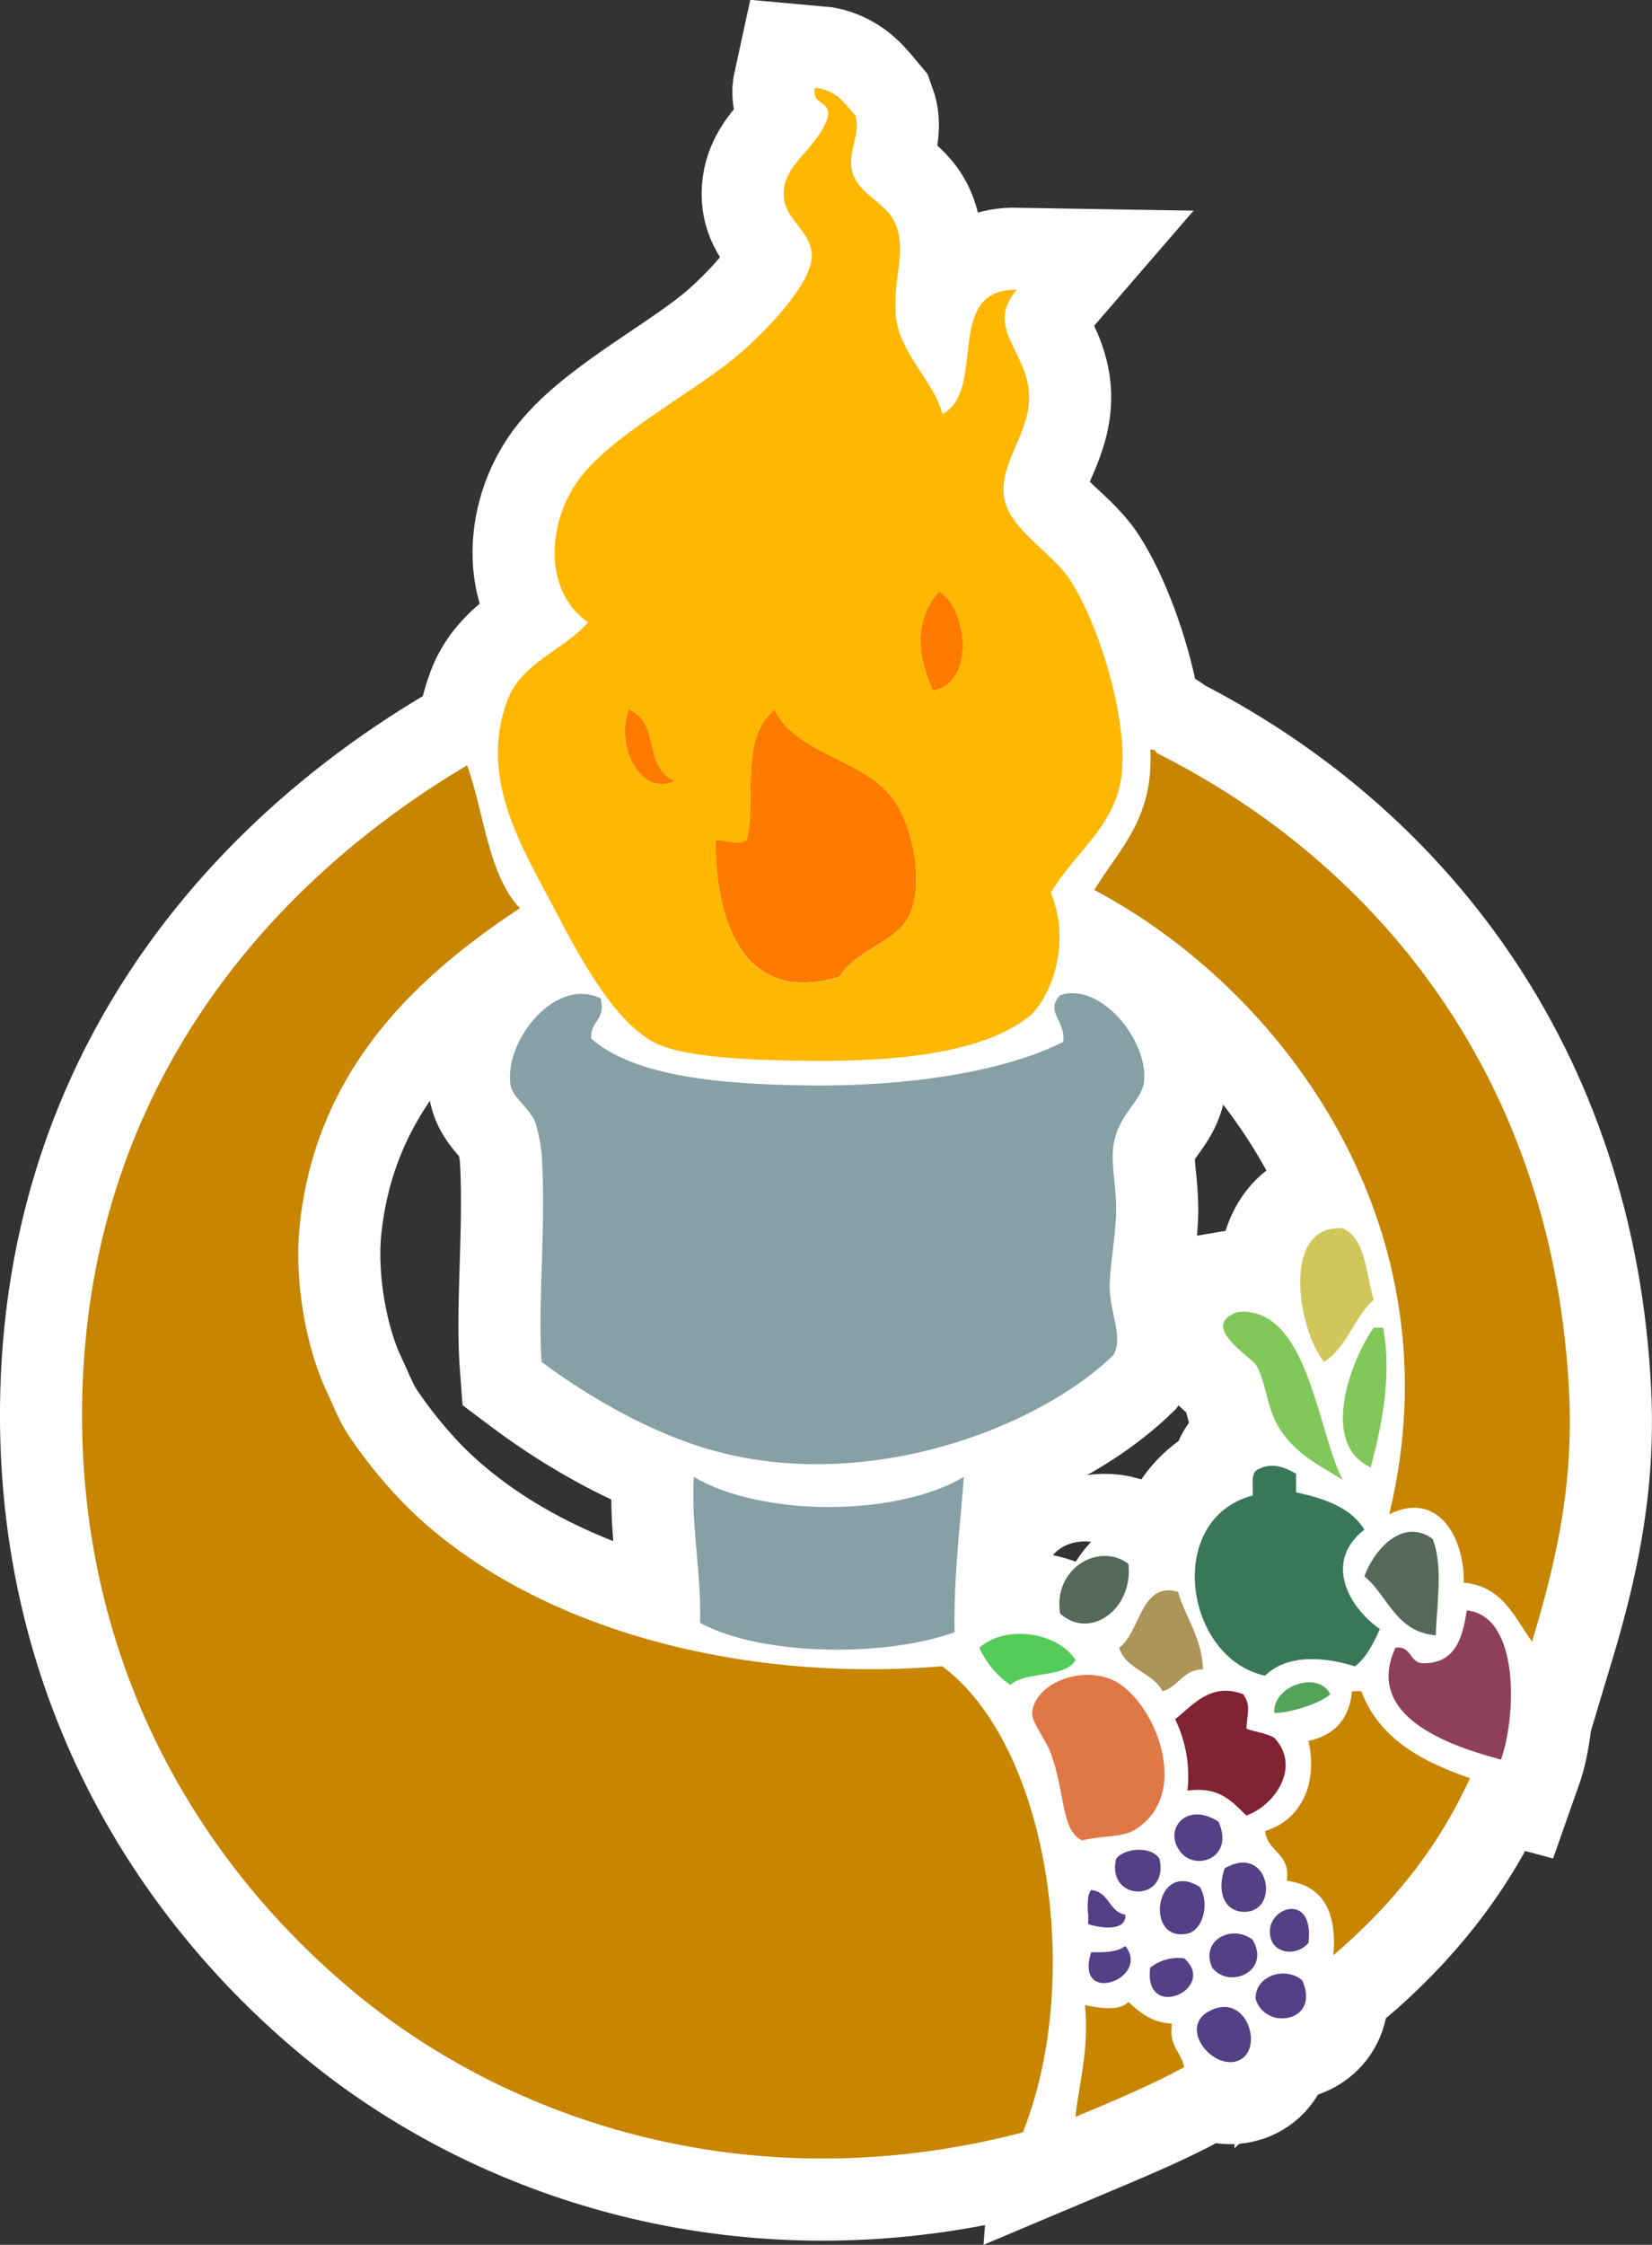<svg xmlns="http://www.w3.org/2000/svg" viewBox="0 0 402.48 546.52"><rect x="0" y="0" width="402.48" height="546.52" fill="#333333" stroke="none"/><defs><style>.cls-1,.cls-17{fill:#ff7b00;}.cls-1,.cls-10,.cls-11,.cls-12,.cls-13,.cls-14,.cls-15,.cls-16,.cls-2,.cls-3,.cls-4,.cls-5,.cls-6,.cls-7,.cls-8,.cls-9{stroke:#fff;stroke-width:40px;}.cls-18,.cls-2{fill:#86a0a6;}.cls-10,.cls-11,.cls-12,.cls-13,.cls-14,.cls-15,.cls-16,.cls-18,.cls-2,.cls-20,.cls-21,.cls-22,.cls-23,.cls-24,.cls-25,.cls-26,.cls-27,.cls-28,.cls-29,.cls-30,.cls-31,.cls-32,.cls-4,.cls-5,.cls-6,.cls-7,.cls-8,.cls-9{fill-rule:evenodd;}.cls-19,.cls-3{fill:#ffb700;}.cls-20,.cls-4{fill:#fff;}.cls-21,.cls-5{fill:#c78500;}.cls-22,.cls-6{fill:#cfc759;}.cls-23,.cls-7{fill:#82c759;}.cls-24,.cls-8{fill:#387859;}.cls-25,.cls-9{fill:#546959;}.cls-10,.cls-26{fill:#ad9459;}.cls-11,.cls-27{fill:#8f4059;}.cls-12,.cls-28{fill:#54cc59;}.cls-13,.cls-29{fill:#e07845;}.cls-14,.cls-30{fill:#54a359;}.cls-15,.cls-31{fill:#802433;}.cls-16,.cls-32{fill:#544085;}</style></defs><g id="Layer_1" data-name="Layer 1"><path class="cls-1" d="M459.53,231.05c-6.1,6.9-5.47,15.47-1.51,24.2C468.4,253.47,466.64,235.27,459.53,231.05Z" transform="translate(-230.75 -87.08)"/><path class="cls-1" d="M419.44,259.79c-8.86,7.48-4.17,22.35-6.81,31.77-2.68,1.47-4.37,0-7.56,0,0,20.74,7.3,40.34,30.25,33.28,4-6.78,14.52-8.27,17.4-15.88,2.7-7.12.88-19.16-3.78-26.48C442.19,271.9,424.56,270.91,419.44,259.79Z" transform="translate(-230.75 -87.08)"/><path class="cls-1" d="M383.89,259.79c-3.39,9.92,3.48,21.38,11.34,17.4C387.27,274,391.87,262.89,383.89,259.79Z" transform="translate(-230.75 -87.08)"/><path class="cls-2" d="M377.08,330.14c1.37,5.41-2.64,5.43-2.27,9.83,11,9.53,32.67,11,51.44,11.35,23,.43,47.88-2.7,63.54-10.59.65-5.17-4.55-7.35-.76-11.35,10-3.36,21.68,11.36,20.42,21.18-.62,4.92-6.91,8.11-7.56,16.65-.32,4.17,1,9.94.76,15.88-.3,6.67-1.73,13.56-1.52,18.15.29,6,3.35,12,.76,15.89-18.87,18-59.42,33-96.07,23.45-16.25-4.24-32.28-13.83-43.11-21.94-1-13.52,1.14-33.64,0-50.68a43.24,43.24,0,0,0-1.52-7.56c-1.25-3.33-5.61-6.26-6.05-9.08C353.48,340.67,365.93,324.75,377.08,330.14Z" transform="translate(-230.75 -87.08)"/><path class="cls-3" d="M475.41,208.35c-1.45-8.41,6.3-15.51,6.06-25-.28-10.76-11-16.46-3-25.72-18-.31-7.13,24.66-18.15,30.26-1.68-7.61-10.68-14.89-11.35-24.21s2.73-15.08,0-21.93c-2.17-5.46-9.06-7.17-10.59-12.86-1.25-4.64,2.23-9.55.76-13.62-2.53-3-4.73-6.36-9.84-6.8-1,4.54,4.3,2.75,3,7.56-3,8-11.06,11-10.59,18.91.33,5.63,6.74,8.51,6.81,14.37.08,7.06-12.13,19.47-18.92,25-11.39,9.24-30.06,18.94-37.82,29.51-8,10.93-8.46,27.49,2.27,34.79-6.09,6.83-16.25,9.82-19.66,18.91-7.16,19.05,3.62,35.91,11.34,50.68,6.78,13,15.57,29.1,25.72,33.29,7.49,3.08,22.22,3.57,31,3.78,20.31.47,46.89-.32,59.76-11.35,5.94-6.44,9-18.95,4.54-29.5,6.6-10.93,16.47-16.54,17.4-30.26.94-14-6.12-35.94-12.86-46.14C487.11,221.69,476.74,216,475.41,208.35Zm-91.52,51.44c8,3.1,3.38,14.19,11.34,17.4C387.37,281.17,380.5,269.71,383.89,259.79ZM452.72,309c-2.88,7.61-13.4,9.1-17.4,15.88-22.95,7.06-30.27-12.54-30.25-33.28,3.19,0,4.88,1.47,7.56,0,2.64-9.42-2.05-24.29,6.81-31.77,5.12,11.12,22.75,12.11,29.5,22.69C453.6,289.8,455.42,301.84,452.72,309Zm5.3-53.71c-4-8.73-4.59-17.3,1.51-24.2C466.64,235.27,468.4,253.47,458,255.25Z" transform="translate(-230.75 -87.08)"/><path class="cls-4" d="M383.89,259.79" transform="translate(-230.75 -87.08)"/><path class="cls-4" d="M395.23,277.19" transform="translate(-230.75 -87.08)"/><path class="cls-5" d="M511,269.62c.88-.12,1.34.17,1.51.76C567,297.69,609.61,350.45,613.08,427c1,22.83-3.66,41.78-9.07,59.76-4.34-6-7.18-13.5-16.64-14.37.19-11.09-6.33-22.5-18.16-16.64,17-70-25.74-127.59-71.86-152C503.39,293.82,511.87,286.41,511,269.62Z" transform="translate(-230.75 -87.08)"/><path class="cls-5" d="M344.55,273.41c4.21,11.68,5.13,26.64,12.86,34.79-25.58,16.86-50,39.76-53.71,77.92-1.19,12.32,1.35,28.67,6.81,40.09,1.7,3.55,2.95,7.17,5.63,11a119.54,119.54,0,0,0,13.28,16.21c29.2,29.24,79.78,43.54,130.87,39.33,25.84,19.15,34.6,76,19.66,113.47-64.94,17-123.65-2-161.87-33.29-37.91-31-67.13-78.88-67.33-140.69C250.51,355.78,293.61,303.64,344.55,273.41Z" transform="translate(-230.75 -87.08)"/><path class="cls-2" d="M399.77,446.63c16.33,9.75,49.35,9.85,65.81,0-.75,10.45-2.52,24.11-2.27,37.82-16.89,6.18-47.26,5.81-62-2.27C401.63,469.48,399.14,459.62,399.77,446.63Z" transform="translate(-230.75 -87.08)"/><path class="cls-6" d="M565.43,403.51c-4.8,4.29-6.51,11.64-12.1,15.13-6.41-7.83-10.59-33.55,4.54-32.52C563.57,388.73,563.49,397.13,565.43,403.51Z" transform="translate(-230.75 -87.08)"/><path class="cls-7" d="M557.87,447.39c-5.19-3.34-10.92-5.85-15.13-12.11-3.43-5.09-3.64-12.31-6-15.88-1.53-2.26-13.87-9.54-4.54-12.86a9,9,0,0,1,3,0C549.68,408.59,551.86,435.58,557.87,447.39Z" transform="translate(-230.75 -87.08)"/><path class="cls-7" d="M565.43,410.32h2.27c2.32,11.7-.51,24.67-3,34C552,438.56,560.07,417.79,565.43,410.32Z" transform="translate(-230.75 -87.08)"/><path class="cls-8" d="M546.52,445.87v4.54c7.07,1.5,13.38,3.77,16.64,9.08-9.88,7.68-4.08,18.7,3.78,24.21-1.59,3.45-3.22,6.85-6.05,9.07-8-2.49-16.72-2.84-21.93,2.27-19.66-4.22-24.62-38.18-3-43.87.09-2.18-.41-4.95.76-6.05C540.27,442.93,543.43,444.11,546.52,445.87Z" transform="translate(-230.75 -87.08)"/><path class="cls-9" d="M579.8,461.76c2.59,6.64,1,15.5.76,23.45-9.79-.8-11.6-9.59-17.4-14.37C565.49,464.42,572.48,456.4,579.8,461.76Z" transform="translate(-230.75 -87.08)"/><path class="cls-9" d="M505.67,467.81c1.24,11-9.33,18.69-16.64,12.1C487.25,469.09,498.36,462.38,505.67,467.81Z" transform="translate(-230.75 -87.08)"/><path class="cls-10" d="M523.83,493.53c-5,0-5.86,4.23-9.84,5.29-2.43-4.62-8.9-5.21-10.59-10.59,5.23-3.75,5.23-16.23,14.37-13.61C519.59,481.12,523.53,485.5,523.83,493.53Z" transform="translate(-230.75 -87.08)"/><path class="cls-11" d="M588.12,479.16c12.86,1.32,12.14,25.53,8.32,36.31-13-3.47-33.35-10.61-25.72-27.24,4.06-.52,3.32,3.75,6.81,3.79C586,492.08,587.17,484.58,588.12,479.16Z" transform="translate(-230.75 -87.08)"/><path class="cls-12" d="M492.81,491.26c-2.79,4.52-12.07,2.55-15.88,6.05a21.48,21.48,0,0,1-7.57-9.08C476,482.39,488.59,484.61,492.81,491.26Z" transform="translate(-230.75 -87.08)"/><path class="cls-13" d="M494.33,535.13c-5.15-2.52-4-11.55-7.57-21.18-1.23-3.36-4.7-7.58-4.54-9.83.46-6.55,10.49-11.41,18.91-8.32,10,3.68,20.46,26.92,6.81,36.31C504.25,534.64,501.17,533.67,494.33,535.13Z" transform="translate(-230.75 -87.08)"/><path class="cls-14" d="M554.84,499.58c-3.06,2.62-10.38,4.57-13.62,4.54C540.72,497.51,552,493.66,554.84,499.58Z" transform="translate(-230.75 -87.08)"/><path class="cls-15" d="M533.66,499.58c1.86,2.82,1,4.2.76,8.32.77.57,4.66,1,6.8,2.27,6.65,7.16,0,16.52-6.8,18.91-3.5-3.31-6.48-7.14-14.38-6.05a31.67,31.67,0,0,0-3-17.4C521.18,502.5,525.68,496.45,533.66,499.58Z" transform="translate(-230.75 -87.08)"/><path class="cls-5" d="M560.13,498.82h2.27c4.35,11.54,14.66,17.11,26.48,21.18-8,17.52-19.56,31.38-33.28,43.12.93-10.76-2.62-17-11.35-18.15,1-6.78-4.69-6.91-5.29-12.11,8.36-2.48,13-11,10.58-21.93C556.46,509.42,559.63,504.91,560.13,498.82Z" transform="translate(-230.75 -87.08)"/><path class="cls-16" d="M527.61,530.59c3.91,8.6-5.19,12.11-9.08,7.57C513.9,532.75,519.64,525.41,527.61,530.59Z" transform="translate(-230.75 -87.08)"/><path class="cls-16" d="M502.65,539.67c2-2.77,8.75-3.21,10.59,0C515.65,550.37,500.3,550.09,502.65,539.67Z" transform="translate(-230.75 -87.08)"/><path class="cls-16" d="M529.12,541.94c10.92-6.31,13.77,10.9,4.54,10.59C529.15,552.38,527.08,547.77,529.12,541.94Z" transform="translate(-230.75 -87.08)"/><path class="cls-16" d="M523.07,546.48c2.53,4.28.63,10.54-3,11.35C509.45,560.15,512.1,539.58,523.07,546.48Z" transform="translate(-230.75 -87.08)"/><path class="cls-16" d="M496.59,547.24c4.43.36,4.27,5.31,8.33,6,.29,4.26-6.41,3.21-9.08,2.27C496.08,552.78,495.19,548.86,496.59,547.24Z" transform="translate(-230.75 -87.08)"/><path class="cls-16" d="M549.54,560.09c-2.94,3.4-7.94,2.5-9.07-.75C537.84,551.79,551.13,546.81,549.54,560.09Z" transform="translate(-230.75 -87.08)"/><path class="cls-16" d="M535.93,559.34c4.51,7.66-5.66,12.14-9.83,6.81C523,559.49,530.92,555.4,535.93,559.34Z" transform="translate(-230.75 -87.08)"/><path class="cls-16" d="M496.59,562.36c3.39.12,6.48-.08,8.33-1.51C511.19,568.86,492.43,575.66,496.59,562.36Z" transform="translate(-230.75 -87.08)"/><path class="cls-16" d="M519.29,563.88c8.24,7.41-10,15.61-8.32,2.27A10.82,10.82,0,0,1,519.29,563.88Z" transform="translate(-230.75 -87.08)"/><path class="cls-16" d="M548,569.17c4.65,10.37-9.13,12.33-11.34,4.54C536.49,568.15,543.74,565.68,548,569.17Z" transform="translate(-230.75 -87.08)"/><path class="cls-5" d="M516.26,579.76c-.82,5.37,2.22,6.86,3,10.59-8.35,4.51-17.43,8.3-26.48,12.11.48-6.34,3.52-16.65,2.27-27.24,3.16.71,8.53,1.6,10.59-.75C508.45,577,511.25,579.48,516.26,579.76Z" transform="translate(-230.75 -87.08)"/><path class="cls-16" d="M525.34,576.74c9.34-5,13.62,9.85,6.81,12.1C526,590.86,517.93,580.71,525.34,576.74Z" transform="translate(-230.75 -87.08)"/></g><g id="Layer_1_copy" data-name="Layer 1 copy"><path class="cls-17" d="M459.53,231.05c-6.1,6.9-5.47,15.47-1.51,24.2C468.4,253.47,466.64,235.27,459.53,231.05Z" transform="translate(-230.75 -87.08)"/><path class="cls-17" d="M419.44,259.79c-8.86,7.48-4.17,22.35-6.81,31.77-2.68,1.47-4.37,0-7.56,0,0,20.74,7.3,40.34,30.25,33.28,4-6.78,14.52-8.27,17.4-15.88,2.7-7.12.88-19.16-3.78-26.48C442.19,271.9,424.56,270.91,419.44,259.79Z" transform="translate(-230.75 -87.08)"/><path class="cls-17" d="M383.89,259.79c-3.39,9.92,3.48,21.38,11.34,17.4C387.27,274,391.87,262.89,383.89,259.79Z" transform="translate(-230.75 -87.08)"/><path class="cls-18" d="M377.08,330.14c1.37,5.41-2.64,5.43-2.27,9.83,11,9.53,32.67,11,51.44,11.35,23,.43,47.88-2.7,63.54-10.59.65-5.17-4.55-7.35-.76-11.35,10-3.36,21.68,11.36,20.42,21.18-.62,4.92-6.91,8.11-7.56,16.65-.32,4.17,1,9.94.76,15.88-.3,6.67-1.73,13.56-1.52,18.15.29,6,3.35,12,.76,15.89-18.87,18-59.42,33-96.07,23.45-16.25-4.24-32.28-13.83-43.11-21.94-1-13.52,1.14-33.64,0-50.68a43.24,43.24,0,0,0-1.52-7.56c-1.25-3.33-5.61-6.26-6.05-9.08C353.48,340.67,365.93,324.75,377.08,330.14Z" transform="translate(-230.75 -87.08)"/><path class="cls-19" d="M475.41,208.35c-1.45-8.41,6.3-15.51,6.06-25-.28-10.76-11-16.46-3-25.72-18-.31-7.13,24.66-18.15,30.26-1.68-7.61-10.68-14.89-11.35-24.21s2.73-15.08,0-21.93c-2.17-5.46-9.06-7.17-10.59-12.86-1.25-4.64,2.23-9.55.76-13.62-2.53-3-4.73-6.36-9.84-6.8-1,4.54,4.3,2.75,3,7.56-3,8-11.06,11-10.59,18.91.33,5.63,6.74,8.51,6.81,14.37.08,7.06-12.13,19.47-18.92,25-11.39,9.24-30.06,18.94-37.82,29.51-8,10.93-8.46,27.49,2.27,34.79-6.09,6.83-16.25,9.82-19.66,18.91-7.16,19.05,3.62,35.91,11.34,50.68,6.78,13,15.57,29.1,25.72,33.29,7.49,3.08,22.22,3.57,31,3.78,20.31.47,46.89-.32,59.76-11.35,5.94-6.44,9-18.95,4.54-29.5,6.6-10.93,16.47-16.54,17.4-30.26.94-14-6.12-35.94-12.86-46.14C487.11,221.69,476.74,216,475.41,208.35Zm-91.52,51.44c8,3.1,3.38,14.19,11.34,17.4C387.37,281.17,380.5,269.71,383.89,259.79ZM452.72,309c-2.88,7.61-13.4,9.1-17.4,15.88-22.95,7.06-30.27-12.54-30.25-33.28,3.19,0,4.88,1.47,7.56,0,2.64-9.42-2.05-24.29,6.81-31.77,5.12,11.12,22.75,12.11,29.5,22.69C453.6,289.8,455.42,301.84,452.72,309Zm5.3-53.71c-4-8.73-4.59-17.3,1.51-24.2C466.64,235.27,468.4,253.47,458,255.25Z" transform="translate(-230.75 -87.08)"/><path class="cls-20" d="M383.89,259.79" transform="translate(-230.75 -87.08)"/><path class="cls-20" d="M395.23,277.19" transform="translate(-230.75 -87.08)"/><path class="cls-21" d="M511,269.62c.88-.12,1.34.17,1.51.76C567,297.69,609.61,350.45,613.08,427c1,22.83-3.66,41.78-9.07,59.76-4.34-6-7.18-13.5-16.64-14.37.19-11.09-6.33-22.5-18.16-16.64,17-70-25.74-127.59-71.86-152C503.39,293.82,511.87,286.41,511,269.62Z" transform="translate(-230.75 -87.08)"/><path class="cls-21" d="M344.55,273.41c4.21,11.68,5.13,26.64,12.86,34.79-25.58,16.86-50,39.76-53.71,77.92-1.19,12.32,1.35,28.67,6.81,40.09,1.7,3.55,2.95,7.17,5.63,11a119.54,119.54,0,0,0,13.28,16.21c29.2,29.24,79.78,43.54,130.87,39.33,25.84,19.15,34.6,76,19.66,113.47-64.94,17-123.65-2-161.87-33.29-37.91-31-67.13-78.88-67.33-140.69C250.51,355.78,293.61,303.64,344.55,273.41Z" transform="translate(-230.75 -87.08)"/><path class="cls-18" d="M399.77,446.63c16.33,9.75,49.35,9.85,65.81,0-.75,10.45-2.52,24.11-2.27,37.82-16.89,6.18-47.26,5.81-62-2.27C401.63,469.48,399.14,459.62,399.77,446.63Z" transform="translate(-230.75 -87.08)"/><path class="cls-22" d="M565.43,403.51c-4.8,4.29-6.51,11.64-12.1,15.13-6.41-7.83-10.59-33.55,4.54-32.52C563.57,388.73,563.49,397.13,565.43,403.51Z" transform="translate(-230.75 -87.08)"/><path class="cls-23" d="M557.87,447.39c-5.19-3.34-10.92-5.85-15.13-12.11-3.43-5.09-3.64-12.31-6-15.88-1.53-2.26-13.87-9.54-4.54-12.86a9,9,0,0,1,3,0C549.68,408.59,551.86,435.58,557.87,447.39Z" transform="translate(-230.75 -87.08)"/><path class="cls-23" d="M565.43,410.32h2.27c2.32,11.7-.51,24.67-3,34C552,438.56,560.07,417.79,565.43,410.32Z" transform="translate(-230.75 -87.08)"/><path class="cls-24" d="M546.52,445.87v4.54c7.07,1.5,13.38,3.77,16.64,9.08-9.88,7.68-4.08,18.7,3.78,24.21-1.59,3.45-3.22,6.85-6.05,9.07-8-2.49-16.72-2.84-21.93,2.27-19.66-4.22-24.62-38.18-3-43.87.09-2.18-.41-4.95.76-6.05C540.27,442.93,543.43,444.11,546.52,445.87Z" transform="translate(-230.75 -87.08)"/><path class="cls-25" d="M579.8,461.76c2.59,6.64,1,15.5.76,23.45-9.79-.8-11.6-9.59-17.4-14.37C565.49,464.42,572.48,456.4,579.8,461.76Z" transform="translate(-230.75 -87.08)"/><path class="cls-25" d="M505.67,467.81c1.24,11-9.33,18.69-16.64,12.1C487.25,469.09,498.36,462.38,505.67,467.81Z" transform="translate(-230.75 -87.08)"/><path class="cls-26" d="M523.83,493.53c-5,0-5.86,4.23-9.84,5.29-2.43-4.62-8.9-5.21-10.59-10.59,5.23-3.75,5.23-16.23,14.37-13.61C519.59,481.12,523.53,485.5,523.83,493.53Z" transform="translate(-230.75 -87.08)"/><path class="cls-27" d="M588.12,479.16c12.86,1.32,12.14,25.53,8.32,36.31-13-3.47-33.35-10.61-25.72-27.24,4.06-.52,3.32,3.75,6.81,3.79C586,492.08,587.17,484.58,588.12,479.16Z" transform="translate(-230.75 -87.08)"/><path class="cls-28" d="M492.81,491.26c-2.79,4.52-12.07,2.55-15.88,6.05a21.48,21.48,0,0,1-7.57-9.08C476,482.39,488.59,484.61,492.81,491.26Z" transform="translate(-230.75 -87.08)"/><path class="cls-29" d="M494.33,535.13c-5.15-2.52-4-11.55-7.57-21.18-1.23-3.36-4.7-7.58-4.54-9.83.46-6.55,10.49-11.41,18.91-8.32,10,3.68,20.46,26.92,6.81,36.31C504.25,534.64,501.17,533.67,494.33,535.13Z" transform="translate(-230.75 -87.08)"/><path class="cls-30" d="M554.84,499.58c-3.06,2.62-10.38,4.57-13.62,4.54C540.72,497.51,552,493.66,554.84,499.58Z" transform="translate(-230.75 -87.08)"/><path class="cls-31" d="M533.66,499.58c1.86,2.82,1,4.2.76,8.32.77.57,4.66,1,6.8,2.27,6.65,7.16,0,16.52-6.8,18.91-3.5-3.31-6.48-7.14-14.38-6.05a31.67,31.67,0,0,0-3-17.4C521.18,502.5,525.68,496.45,533.66,499.58Z" transform="translate(-230.75 -87.08)"/><path class="cls-21" d="M560.13,498.82h2.27c4.35,11.54,14.66,17.11,26.48,21.18-8,17.52-19.56,31.38-33.28,43.12.93-10.76-2.62-17-11.35-18.15,1-6.78-4.69-6.91-5.29-12.11,8.36-2.48,13-11,10.58-21.93C556.46,509.42,559.63,504.91,560.13,498.82Z" transform="translate(-230.75 -87.08)"/><path class="cls-32" d="M527.61,530.59c3.91,8.6-5.19,12.11-9.08,7.57C513.9,532.75,519.64,525.41,527.61,530.59Z" transform="translate(-230.75 -87.08)"/><path class="cls-32" d="M502.65,539.67c2-2.77,8.75-3.21,10.59,0C515.65,550.37,500.3,550.09,502.65,539.67Z" transform="translate(-230.75 -87.08)"/><path class="cls-32" d="M529.12,541.94c10.92-6.31,13.77,10.9,4.54,10.59C529.15,552.38,527.08,547.77,529.12,541.94Z" transform="translate(-230.75 -87.08)"/><path class="cls-32" d="M523.07,546.48c2.53,4.28.63,10.54-3,11.35C509.45,560.15,512.1,539.58,523.07,546.48Z" transform="translate(-230.75 -87.08)"/><path class="cls-32" d="M496.59,547.24c4.43.36,4.27,5.31,8.33,6,.29,4.26-6.41,3.21-9.08,2.27C496.08,552.78,495.19,548.86,496.59,547.24Z" transform="translate(-230.75 -87.08)"/><path class="cls-32" d="M549.54,560.09c-2.94,3.4-7.94,2.5-9.07-.75C537.84,551.79,551.13,546.81,549.54,560.09Z" transform="translate(-230.75 -87.08)"/><path class="cls-32" d="M535.93,559.34c4.51,7.66-5.66,12.14-9.83,6.81C523,559.49,530.92,555.4,535.93,559.34Z" transform="translate(-230.75 -87.08)"/><path class="cls-32" d="M496.59,562.36c3.39.12,6.48-.08,8.33-1.51C511.19,568.86,492.43,575.66,496.59,562.36Z" transform="translate(-230.75 -87.08)"/><path class="cls-32" d="M519.29,563.88c8.24,7.41-10,15.61-8.32,2.27A10.82,10.82,0,0,1,519.29,563.88Z" transform="translate(-230.75 -87.08)"/><path class="cls-32" d="M548,569.17c4.65,10.37-9.13,12.33-11.34,4.54C536.49,568.15,543.74,565.68,548,569.17Z" transform="translate(-230.75 -87.08)"/><path class="cls-21" d="M516.26,579.76c-.82,5.37,2.22,6.86,3,10.59-8.35,4.51-17.43,8.3-26.48,12.11.48-6.34,3.52-16.65,2.27-27.24,3.16.71,8.53,1.6,10.59-.75C508.45,577,511.25,579.48,516.26,579.76Z" transform="translate(-230.75 -87.08)"/><path class="cls-32" d="M525.34,576.74c9.34-5,13.62,9.85,6.81,12.1C526,590.86,517.93,580.71,525.34,576.74Z" transform="translate(-230.75 -87.08)"/></g></svg>